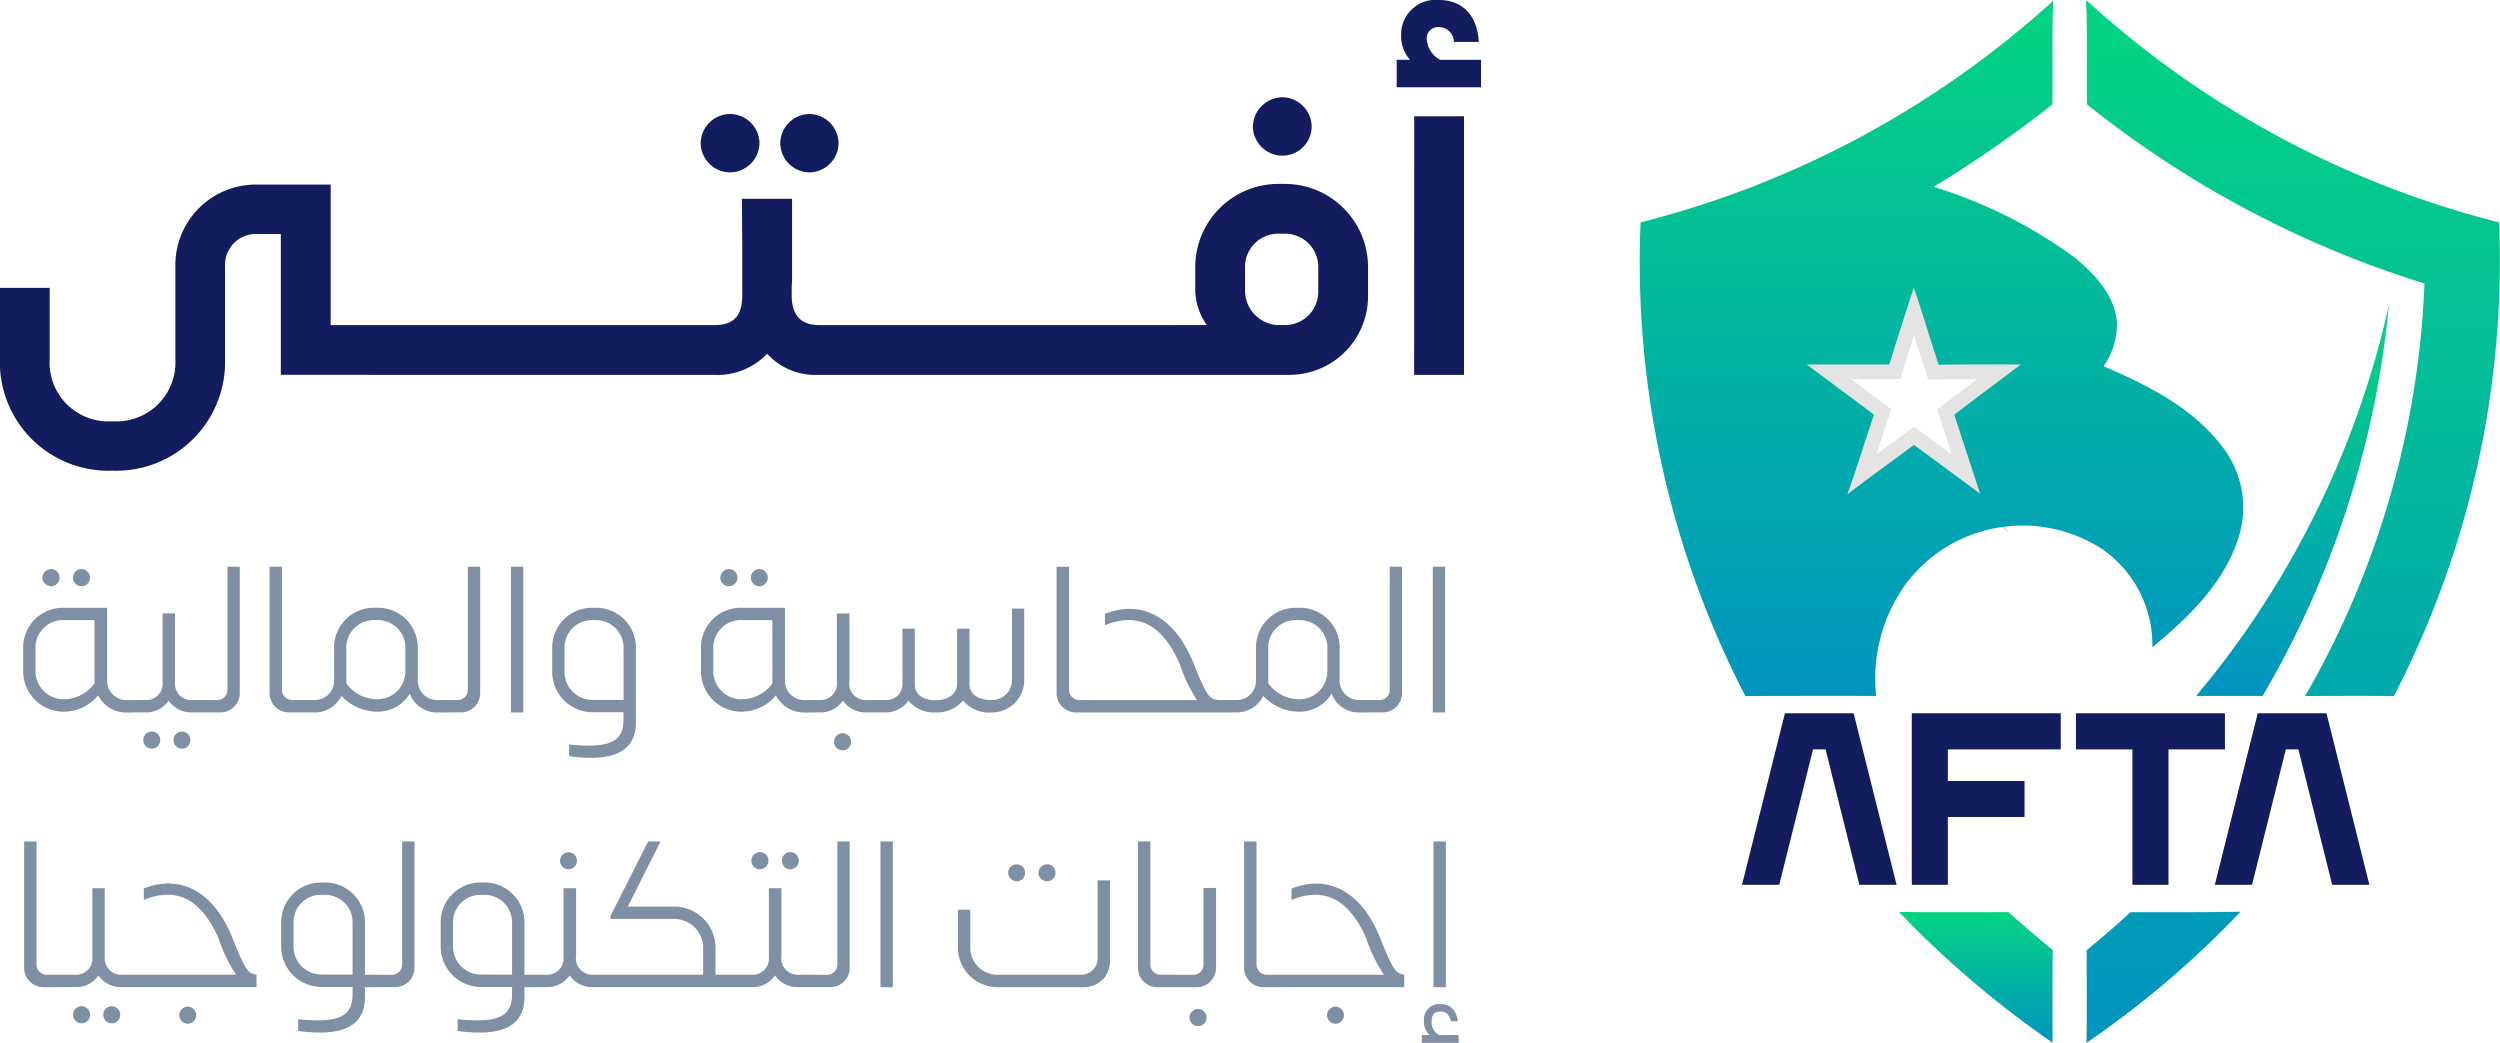 <svg xmlns="http://www.w3.org/2000/svg" xmlns:xlink="http://www.w3.org/1999/xlink" width="170.094" height="70.954" viewBox="0 0 170.094 70.954">
  <defs>
    <linearGradient id="linear-gradient" x1="0.5" x2="0.5" y2="1" gradientUnits="objectBoundingBox">
      <stop offset="0" stop-color="#03d481"/>
      <stop offset="1" stop-color="#0294c1"/>
    </linearGradient>
  </defs>
  <g id="Group_17966" data-name="Group 17966" transform="translate(-1654.905 -28.169)">
    <g id="Group_10" data-name="Group 10" transform="translate(1766.457 28.169)">
      <g id="Group_8" data-name="Group 8" transform="translate(0 0)">
        <path id="Path_20" data-name="Path 20" d="M211.673,128.44c.6,1.738,1.113,3.5,1.7,5.244,1.863-.037,3.73-.018,5.593-.022-1.51,1.143-3.032,2.271-4.535,3.425q.887,2.684,1.76,5.369c-1.5-1.11-2.995-2.219-4.5-3.318-1.51,1.117-3.035,2.219-4.535,3.359.647-1.793,1.205-3.616,1.812-5.42-1.518-1.146-3.054-2.278-4.579-3.417q2.811.006,5.622,0C210.549,131.916,211.118,130.178,211.673,128.44Z" transform="translate(-193.015 -108.869)" fill="none" stroke="#e4e4e4" stroke-linecap="round" stroke-width="2"/>
        <path id="Path_23" data-name="Path 23" d="M291.7,245.56Z" transform="translate(-248.242 -182.951)" fill="url(#linear-gradient)"/>
        <path id="Union_4" data-name="Union 4" d="M.037,64.652c1.018-.834,2.017-1.694,2.984-2.587q1.107,0,2.214,0c1.759,0,3.518,0,5.278-.037A65.333,65.333,0,0,1,.029,70.954C.063,68.852.044,66.754.037,64.652ZM23.022,19.288A69.871,69.871,0,0,1,.059,7.1C.026,4.733.1,2.366,0,0A65.463,65.463,0,0,0,28.1,15.132a64.448,64.448,0,0,1-7.158,32.223c-2.014-.015-4.024-.007-6.037,0A60.869,60.869,0,0,0,23.022,19.288Z" transform="translate(30.38)" fill="url(#linear-gradient)"/>
        <path id="Path_16" data-name="Path 16" d="M173.51,90.391A65.722,65.722,0,0,0,201.581,75.31c-.107,2.355-.011,4.711-.066,7.063a80.8,80.8,0,0,1-8.07,5.6,32.283,32.283,0,0,1,9.613,4.825c1.352,1.128,2.73,2.569,2.855,4.421a4.924,4.924,0,0,1-.908,2.962c3.061,1.308,6.221,2.9,8.22,5.659a6.748,6.748,0,0,1,.834,6.368c-1.047,2.943-3.392,5.145-5.736,7.1a7.918,7.918,0,0,0-3.4-6.677,9.929,9.929,0,0,0-13.3,2.267,10.983,10.983,0,0,0-2.091,7.717c-2.965-.018-5.931,0-8.9,0a64.283,64.283,0,0,1-7.129-32.223m18.583,4.443c-.555,1.738-1.124,3.476-1.661,5.222q-2.811.006-5.622,0c1.525,1.139,3.061,2.271,4.579,3.417-.606,1.8-1.165,3.627-1.812,5.42,1.5-1.139,3.024-2.242,4.535-3.359,1.507,1.1,3,2.208,4.5,3.318q-.876-2.684-1.76-5.369c1.5-1.154,3.024-2.282,4.535-3.425-1.863,0-3.73-.015-5.593.022C193.207,98.335,192.692,96.572,192.093,94.833Z" transform="translate(-173.435 -75.262)" fill="url(#linear-gradient)"/>
        <path id="Path_17" data-name="Path 17" d="M276.49,158.26A62.417,62.417,0,0,0,289.6,131.67a64.42,64.42,0,0,1-8.588,26.593Q278.752,158.263,276.49,158.26Z" transform="translate(-238.621 -110.912)" fill="url(#linear-gradient)"/>
        <path id="Path_18" data-name="Path 18" d="M221.46,244.02c2.484.04,4.968.015,7.452.018q1.477,1.323,3.013,2.58c-.037,2.1-.011,4.2-.015,6.3A67.489,67.489,0,0,1,221.46,244.02Z" transform="translate(-203.812 -181.977)" fill="url(#linear-gradient)"/>
        <path id="Path_19" data-name="Path 19" d="M4.326-31.758l-2.92,11.67H3.938l2.3-9.215H7.09l2.3,9.215h2.532L9-31.758Zm8.63,0v11.67H15.41V-24.7h5.219V-27.15H15.41V-29.3h7.682v-2.455Zm11.17,0V-29.3h3.841v9.215h2.455V-29.3h3.841v-2.455Zm12.368,0-2.92,11.67h2.532l2.3-9.215h.853l2.3,9.215H44.09l-2.92-11.67Z" transform="translate(5.565 80.286)" fill="#121c5f"/>
      </g>
    </g>
    <g id="Group_17964" data-name="Group 17964" transform="translate(1654.905 28.169)">
      <path id="Path_872" data-name="Path 872" d="M-88.959-17.235a.578.578,0,0,0,.584-.584.587.587,0,0,0-.584-.584.6.6,0,0,0-.584.584A.587.587,0,0,0-88.959-17.235Zm2.079,0a.575.575,0,0,0,.57-.584.584.584,0,0,0-.57-.584.587.587,0,0,0-.584.584A.578.578,0,0,0-86.88-17.235Zm3.091,7.748a1.309,1.309,0,0,1-1.353-1.381v-1.795h-.014l.014-.2v-2.905h-2.934a2.7,2.7,0,0,0-2.777,2.777v1.51A2.745,2.745,0,0,0-88.162-8.7a3.014,3.014,0,0,0,2.407-1.111,2.141,2.141,0,0,0,1.965,1.168h.3v-.84ZM-86-10.627a2.582,2.582,0,0,1-2.165,1.082,1.913,1.913,0,0,1-1.851-1.937v-1.51a1.87,1.87,0,0,1,1.937-1.937H-86Zm6.651,1.139A1.121,1.121,0,0,1-80.528-10.7v-4.686h-.84V-10.7a1.11,1.11,0,0,1-1.168,1.211H-83.59l-.37.142v.555l.37.142h1.054a1.848,1.848,0,0,0,1.581-.8,1.847,1.847,0,0,0,1.5.8h.954v-.84Zm-2.749,2.136a.587.587,0,0,0-.584.584.578.578,0,0,0,.584.584.575.575,0,0,0,.57-.584A.584.584,0,0,0-82.094-7.351Zm2.051,0a.6.6,0,0,0-.584.584.587.587,0,0,0,.584.584.575.575,0,0,0,.57-.584A.584.584,0,0,0-80.044-7.351Zm3.091-11.209v8.346a.7.7,0,0,1-.712.726h-1l-.356.142v.555l.356.142h1.211a1.311,1.311,0,0,0,1.339-1.339V-18.56Zm2.863,0v8.574a1.319,1.319,0,0,0,1.339,1.339h1.2v-.84h-.983a.7.7,0,0,1-.712-.726V-18.56ZM-62.64-9.488a1.32,1.32,0,0,1-1.367-1.381v-2.122a2.7,2.7,0,0,0-2.777-2.777h-.142A2.7,2.7,0,0,0-69.7-12.991v2.122a1.32,1.32,0,0,1-1.367,1.381h-.584l-.37.128v.57l.37.142h.584a2,2,0,0,0,1.866-1.125A3.341,3.341,0,0,0-66.7-8.7a2.544,2.544,0,0,0,2.151-1.225A1.954,1.954,0,0,0-62.64-8.647h.484v-.84ZM-66.7-9.545a2.6,2.6,0,0,1-2.165-1.082v-2.364a1.862,1.862,0,0,1,1.937-1.937h.142a1.87,1.87,0,0,1,1.937,1.937v1.51A1.9,1.9,0,0,1-66.7-9.545Zm6.1-9.015v8.346a.7.7,0,0,1-.712.726h-1l-.356.142v.555l.356.142H-61.1a1.311,1.311,0,0,0,1.339-1.339V-18.56Zm3.774,9.913V-18.56h-.84v9.913Zm4.885-7.121h-.142a2.711,2.711,0,0,0-2.777,2.777v1.552A2.749,2.749,0,0,0-52.2-8.662h2.193v.513c0,1.51-.983,1.965-3.7,1.681v.8c3.062.413,4.543-.342,4.543-2.321v-5A2.711,2.711,0,0,0-51.944-15.769Zm1.937,2.777V-9.5h-2.165a1.9,1.9,0,0,1-1.851-1.937v-1.552a1.862,1.862,0,0,1,1.937-1.937h.142A1.87,1.87,0,0,1-50.007-12.991Zm7.164-4.244a.578.578,0,0,0,.584-.584.587.587,0,0,0-.584-.584.6.6,0,0,0-.584.584A.587.587,0,0,0-42.843-17.235Zm2.079,0a.575.575,0,0,0,.57-.584.584.584,0,0,0-.57-.584.587.587,0,0,0-.584.584A.578.578,0,0,0-40.764-17.235Zm3.091,7.748a1.309,1.309,0,0,1-1.353-1.381v-1.795h-.014l.014-.2v-2.905H-41.96a2.7,2.7,0,0,0-2.777,2.777v1.51A2.745,2.745,0,0,0-42.046-8.7a3.014,3.014,0,0,0,2.407-1.111,2.141,2.141,0,0,0,1.965,1.168h.3v-.84Zm-2.208-1.139a2.582,2.582,0,0,1-2.165,1.082A1.913,1.913,0,0,1-43.9-11.482v-1.51a1.87,1.87,0,0,1,1.937-1.937h2.079Zm6.409,1.139a1.121,1.121,0,0,1-1.182-1.182,1.908,1.908,0,0,0,.014-.285v-4.429h-.855V-10.7a1.11,1.11,0,0,1-1.168,1.211h-.812l-.37.142v.555l.37.142h.812a1.829,1.829,0,0,0,1.581-.8,1.847,1.847,0,0,0,1.5.8h.769v-.84ZM-35.1-7.238a.587.587,0,0,0-.584.584.578.578,0,0,0,.584.584.575.575,0,0,0,.57-.584A.584.584,0,0,0-35.1-7.238Zm11.522-8.474v4.871a1.362,1.362,0,0,1-1.353,1.353c-1.011,0-1.538-.427-1.538-1.1v-3.76h-.84v3.76c0,.641-.584,1.125-1.5,1.111-.94-.028-1.381-.442-1.381-1.111v-3.76h-.84v3.76a1.079,1.079,0,0,1-1.1,1.1h-.869l-.37.128v.57l.37.142h.812a1.92,1.92,0,0,0,1.567-.8,2.2,2.2,0,0,0,1.809.8,2.323,2.323,0,0,0,1.908-.812,2.267,2.267,0,0,0,1.965.812,2.194,2.194,0,0,0,2.193-2.193v-4.871Zm3.034-2.848v8.574A1.319,1.319,0,0,0-19.2-8.647H-18v-.84h-.983a.7.7,0,0,1-.712-.726V-18.56ZM-9.588-9.488V-9.5c-.527-.085-.684-.085-1.666-2.564-1.381-3.347-3.746-4.2-6-3.29v.769c2.108-.84,3.831-.214,5.084,2.621a10.227,10.227,0,0,0,1.182,2.478h-7.064l-.37.142v.555l.37.142h9.186v-.84Zm9.67,0a1.32,1.32,0,0,1-1.367-1.381v-2.122a2.7,2.7,0,0,0-2.777-2.777H-4.2a2.7,2.7,0,0,0-2.777,2.777v2.122A1.32,1.32,0,0,1-8.349-9.488h-.584l-.37.128v.57l.37.142h.584A2,2,0,0,0-6.483-9.773,3.341,3.341,0,0,0-3.976-8.7,2.544,2.544,0,0,0-1.826-9.929,1.954,1.954,0,0,0,.083-8.647H.567v-.84Zm-4.059-.057a2.6,2.6,0,0,1-2.165-1.082v-2.364A1.862,1.862,0,0,1-4.2-14.928h.142a1.87,1.87,0,0,1,1.937,1.937v1.51A1.9,1.9,0,0,1-3.976-9.545Zm6.1-9.015v8.346a.7.7,0,0,1-.712.726h-1l-.356.142v.555l.356.142H1.621A1.311,1.311,0,0,0,2.96-9.986V-18.56ZM5.893-8.647V-18.56h-.84v9.913ZM-90.789.133V8.707a1.319,1.319,0,0,0,1.339,1.339h1.2V9.2h-.983a.7.7,0,0,1-.712-.726V.133ZM-84.124,9.2a1.121,1.121,0,0,1-1.182-1.211V3.309h-.84V7.994A1.11,1.11,0,0,1-87.314,9.2h-1.054l-.37.142V9.9l.37.142h1.054a1.848,1.848,0,0,0,1.581-.8,1.847,1.847,0,0,0,1.5.8h.954V9.2Zm-2.749,2.136a.587.587,0,0,0-.584.584.578.578,0,0,0,.584.584.575.575,0,0,0,.57-.584A.584.584,0,0,0-86.873,11.341Zm2.051,0a.6.6,0,0,0-.584.584.587.587,0,0,0,.584.584.575.575,0,0,0,.57-.584A.584.584,0,0,0-84.822,11.341Zm8.175-4.714c-1.367-3.347-3.746-4.2-6-3.29v.769c2.122-.84,3.831-.214,5.084,2.621a10.093,10.093,0,0,0,1.2,2.478H-83.44l-.37.142V9.9l.37.142h8.46V9.191C-75.493,9.105-75.664,9.105-76.647,6.627Zm-3.005,4.743a.6.6,0,0,0-.584.584.6.6,0,0,0,.584.584.584.584,0,0,0,.57-.584A.584.584,0,0,0-79.652,11.37ZM-66.692,9.2H-67.6V5.7A2.711,2.711,0,0,0-70.38,2.924h-.142A2.711,2.711,0,0,0-73.3,5.7V7.254a2.749,2.749,0,0,0,2.663,2.777h2.193v.513c0,1.51-.983,1.965-3.7,1.681v.8c3.062.413,4.543-.342,4.543-2.321v-.655h.911Zm-3.917-.014A1.9,1.9,0,0,1-72.46,7.254V5.7a1.862,1.862,0,0,1,1.937-1.937h.142A1.87,1.87,0,0,1-68.443,5.7V9.191Zm5.54-9.058V8.479a.7.7,0,0,1-.712.726h-1l-.356.142V9.9l.356.142h1.211a1.311,1.311,0,0,0,1.339-1.339V.133ZM-55.839,9.2h-.911V5.7a2.711,2.711,0,0,0-2.777-2.777h-.142A2.711,2.711,0,0,0-62.447,5.7V7.254a2.749,2.749,0,0,0,2.663,2.777h2.193v.513c0,1.51-.983,1.965-3.7,1.681v.8c3.062.413,4.543-.342,4.543-2.321v-.655h.911Zm-3.917-.014a1.9,1.9,0,0,1-1.851-1.937V5.7A1.862,1.862,0,0,1-59.67,3.765h.142A1.87,1.87,0,0,1-57.591,5.7V9.191Zm6.01-7.164a.575.575,0,0,0,.57-.584.571.571,0,0,0-.57-.57.584.584,0,0,0-.584.57A.587.587,0,0,0-53.745,2.027ZM-52.065,9.2a1.121,1.121,0,0,1-1.182-1.182,1.908,1.908,0,0,0,.014-.285V3.309h-.855V7.994A1.11,1.11,0,0,1-55.255,9.2h-.684l-.37.142V9.9l.37.142h.684a1.829,1.829,0,0,0,1.581-.8,1.847,1.847,0,0,0,1.5.8h.641V9.2Zm8.317,0V7.467a2.818,2.818,0,0,0-2.891-2.905h-3.076L-47.493.133h-.84L-50.926,5.26l.085.142h4.2a1.978,1.978,0,0,1,2.051,2.065V9.2h-7.164l-.37.128V9.9l.37.142h9.642V9.2Zm3.019-7.178a.587.587,0,0,0,.584-.584.587.587,0,0,0-.584-.584.6.6,0,0,0-.584.584A.6.6,0,0,0-40.728,2.027Zm2.079,0a.584.584,0,0,0,.57-.584.584.584,0,0,0-.57-.584.587.587,0,0,0-.584.584A.587.587,0,0,0-38.649,2.027Zm.555,7.178a1.121,1.121,0,0,1-1.182-1.182,1.908,1.908,0,0,0,.014-.285V3.309h-.855V7.994A1.11,1.11,0,0,1-41.284,9.2h-1.025l-.37.142V9.9l.37.142h1.025a1.829,1.829,0,0,0,1.581-.8,1.847,1.847,0,0,0,1.5.8h1.154V9.2ZM-35.459.133V8.479a.7.7,0,0,1-.712.726h-1l-.356.142V9.9l.356.142h1.211a1.311,1.311,0,0,0,1.339-1.339V.133Zm3.774,9.913V.133h-.84v9.913Zm8.431-7.207a.575.575,0,0,0,.57-.584.571.571,0,0,0-.57-.57.584.584,0,0,0-.584.57A.587.587,0,0,0-23.253,2.839Zm2.065,0a.575.575,0,0,0,.57-.584.571.571,0,0,0-.57-.57.584.584,0,0,0-.584.57A.587.587,0,0,0-21.188,2.839Zm-6.067,1.937V7.282a2.7,2.7,0,0,0,2.763,2.763h5.8a1.734,1.734,0,0,0,1.78-1.766v-5.5h-.84V7.994A1.121,1.121,0,0,1-18.938,9.2h-5.554a1.847,1.847,0,0,1-1.923-1.923V4.776ZM-15.007.133V8.707a1.319,1.319,0,0,0,1.339,1.339h1.2V9.2h-.983a.7.7,0,0,1-.712-.726V.133Zm2.25,9.913h1.723A1.319,1.319,0,0,0-9.695,8.707V3.295h-.855V8.479a.689.689,0,0,1-.7.726h-1.51Zm1.837,2.649a.587.587,0,0,0,.584-.584.587.587,0,0,0-.584-.584.6.6,0,0,0-.584.584A.6.6,0,0,0-10.919,12.694ZM-7.786.133V8.707a1.319,1.319,0,0,0,1.339,1.339h1.2V9.2h-.983a.7.7,0,0,1-.712-.726V.133ZM1.443,6.627c-1.367-3.347-3.746-4.2-6-3.29v.769c2.122-.84,3.831-.214,5.084,2.621A10.093,10.093,0,0,0,1.728,9.2H-5.351l-.37.142V9.9l.37.142h8.46V9.191C2.6,9.105,2.425,9.105,1.443,6.627ZM-1.562,11.37a.6.6,0,0,0-.584.584.6.6,0,0,0,.584.584.584.584,0,0,0,.57-.584A.584.584,0,0,0-1.562,11.37ZM5.943.133H5.1v9.913h.84ZM5.5,13.307a.965.965,0,0,1-.527-.9c0-.5.185-.7.6-.7.385,0,.612.2.712.655h.47c-.114-.84-.57-1.168-1.2-1.168a1.046,1.046,0,0,0-1.1,1.168,1.2,1.2,0,0,0,.385.94H4.305v.527H6.812v-.527Z" transform="translate(92.431 57.12)" fill="#7f8fa4"/>
      <path id="Path_871" data-name="Path 871" d="M-167.308-25.64V-35.2h-4.98a5.479,5.479,0,0,0-5.587,5.587v6.32a4.008,4.008,0,0,1-4.2,4.2h-.152a3.994,3.994,0,0,1-4.2-4.2v-4.879h-3.387v4.879a7.383,7.383,0,0,0,7.584,7.559h.152a7.4,7.4,0,0,0,7.584-7.559v-6.32a2.1,2.1,0,0,1,2.2-2.225h1.593v9.581h6.371V-25.64Zm2.6,0v3.387h5.713V-25.64Zm5.208,0v3.387h5.713V-25.64Zm5.208,0v3.387h5.713V-25.64Zm5.208,0v3.387h5.713V-25.64Zm8.949-10.39a2.018,2.018,0,0,0,2-2,2.013,2.013,0,0,0-2-1.972,2.013,2.013,0,0,0-2,1.972A2.018,2.018,0,0,0-140.132-36.03Zm5.41,0a2.013,2.013,0,0,0,1.972-2A2.008,2.008,0,0,0-134.722-40a2.013,2.013,0,0,0-2,1.972A2.018,2.018,0,0,0-134.722-36.03Zm.683,10.39c-1.517,0-1.9-.935-1.9-2.048v-.581c.025-.278.025-.531.025-.784v-5.182h-3.413l.025,3.387v3.16c0,1.112-.329,2.048-1.871,2.048h-2.579l-1.466.556v2.3l1.466.531h2.528a4.656,4.656,0,0,0,3.615-1.441,4.389,4.389,0,0,0,3.109,1.441h3.969V-25.64Zm3.034,0v3.387h5.713V-25.64Zm5.208,0v3.387h5.713V-25.64Zm5.208,0v3.387h5.713V-25.64Zm5.208,0v3.387h5.713V-25.64Zm12.817-11.528a1.985,1.985,0,0,0,2-2,2.013,2.013,0,0,0-2-1.972,2.04,2.04,0,0,0-2,2.022A2.025,2.025,0,0,0-102.566-37.167Zm.1,1.921h-.278a5.661,5.661,0,0,0-5.739,5.764v1.441a4.255,4.255,0,0,0,.784,2.4h-2.25l-1.466.531v2.3l1.466.556h7.887a5.346,5.346,0,0,0,5.334-5.309v-1.921A5.661,5.661,0,0,0-102.465-35.246Zm2.351,7.331a2.266,2.266,0,0,1-2.275,2.275h-.506a2.35,2.35,0,0,1-2.2-2.4v-1.441a2.263,2.263,0,0,1,2.351-2.376h.278a2.263,2.263,0,0,1,2.351,2.376Zm8.292-15.775a1.714,1.714,0,0,1-.91-1.39.777.777,0,0,1,.86-.834,1.024,1.024,0,0,1,.986,1.011h1.694c-.1-1.845-1.138-2.857-2.73-2.857a2.35,2.35,0,0,0-2.553,2.452,2.393,2.393,0,0,0,.607,1.618h-.91v1.871h5.739v-1.871Zm-1.77,21.437H-90.2V-39.847h-3.387Z" transform="translate(189.807 47.759)" fill="#121c5f"/>
    </g>
  </g>
</svg>
